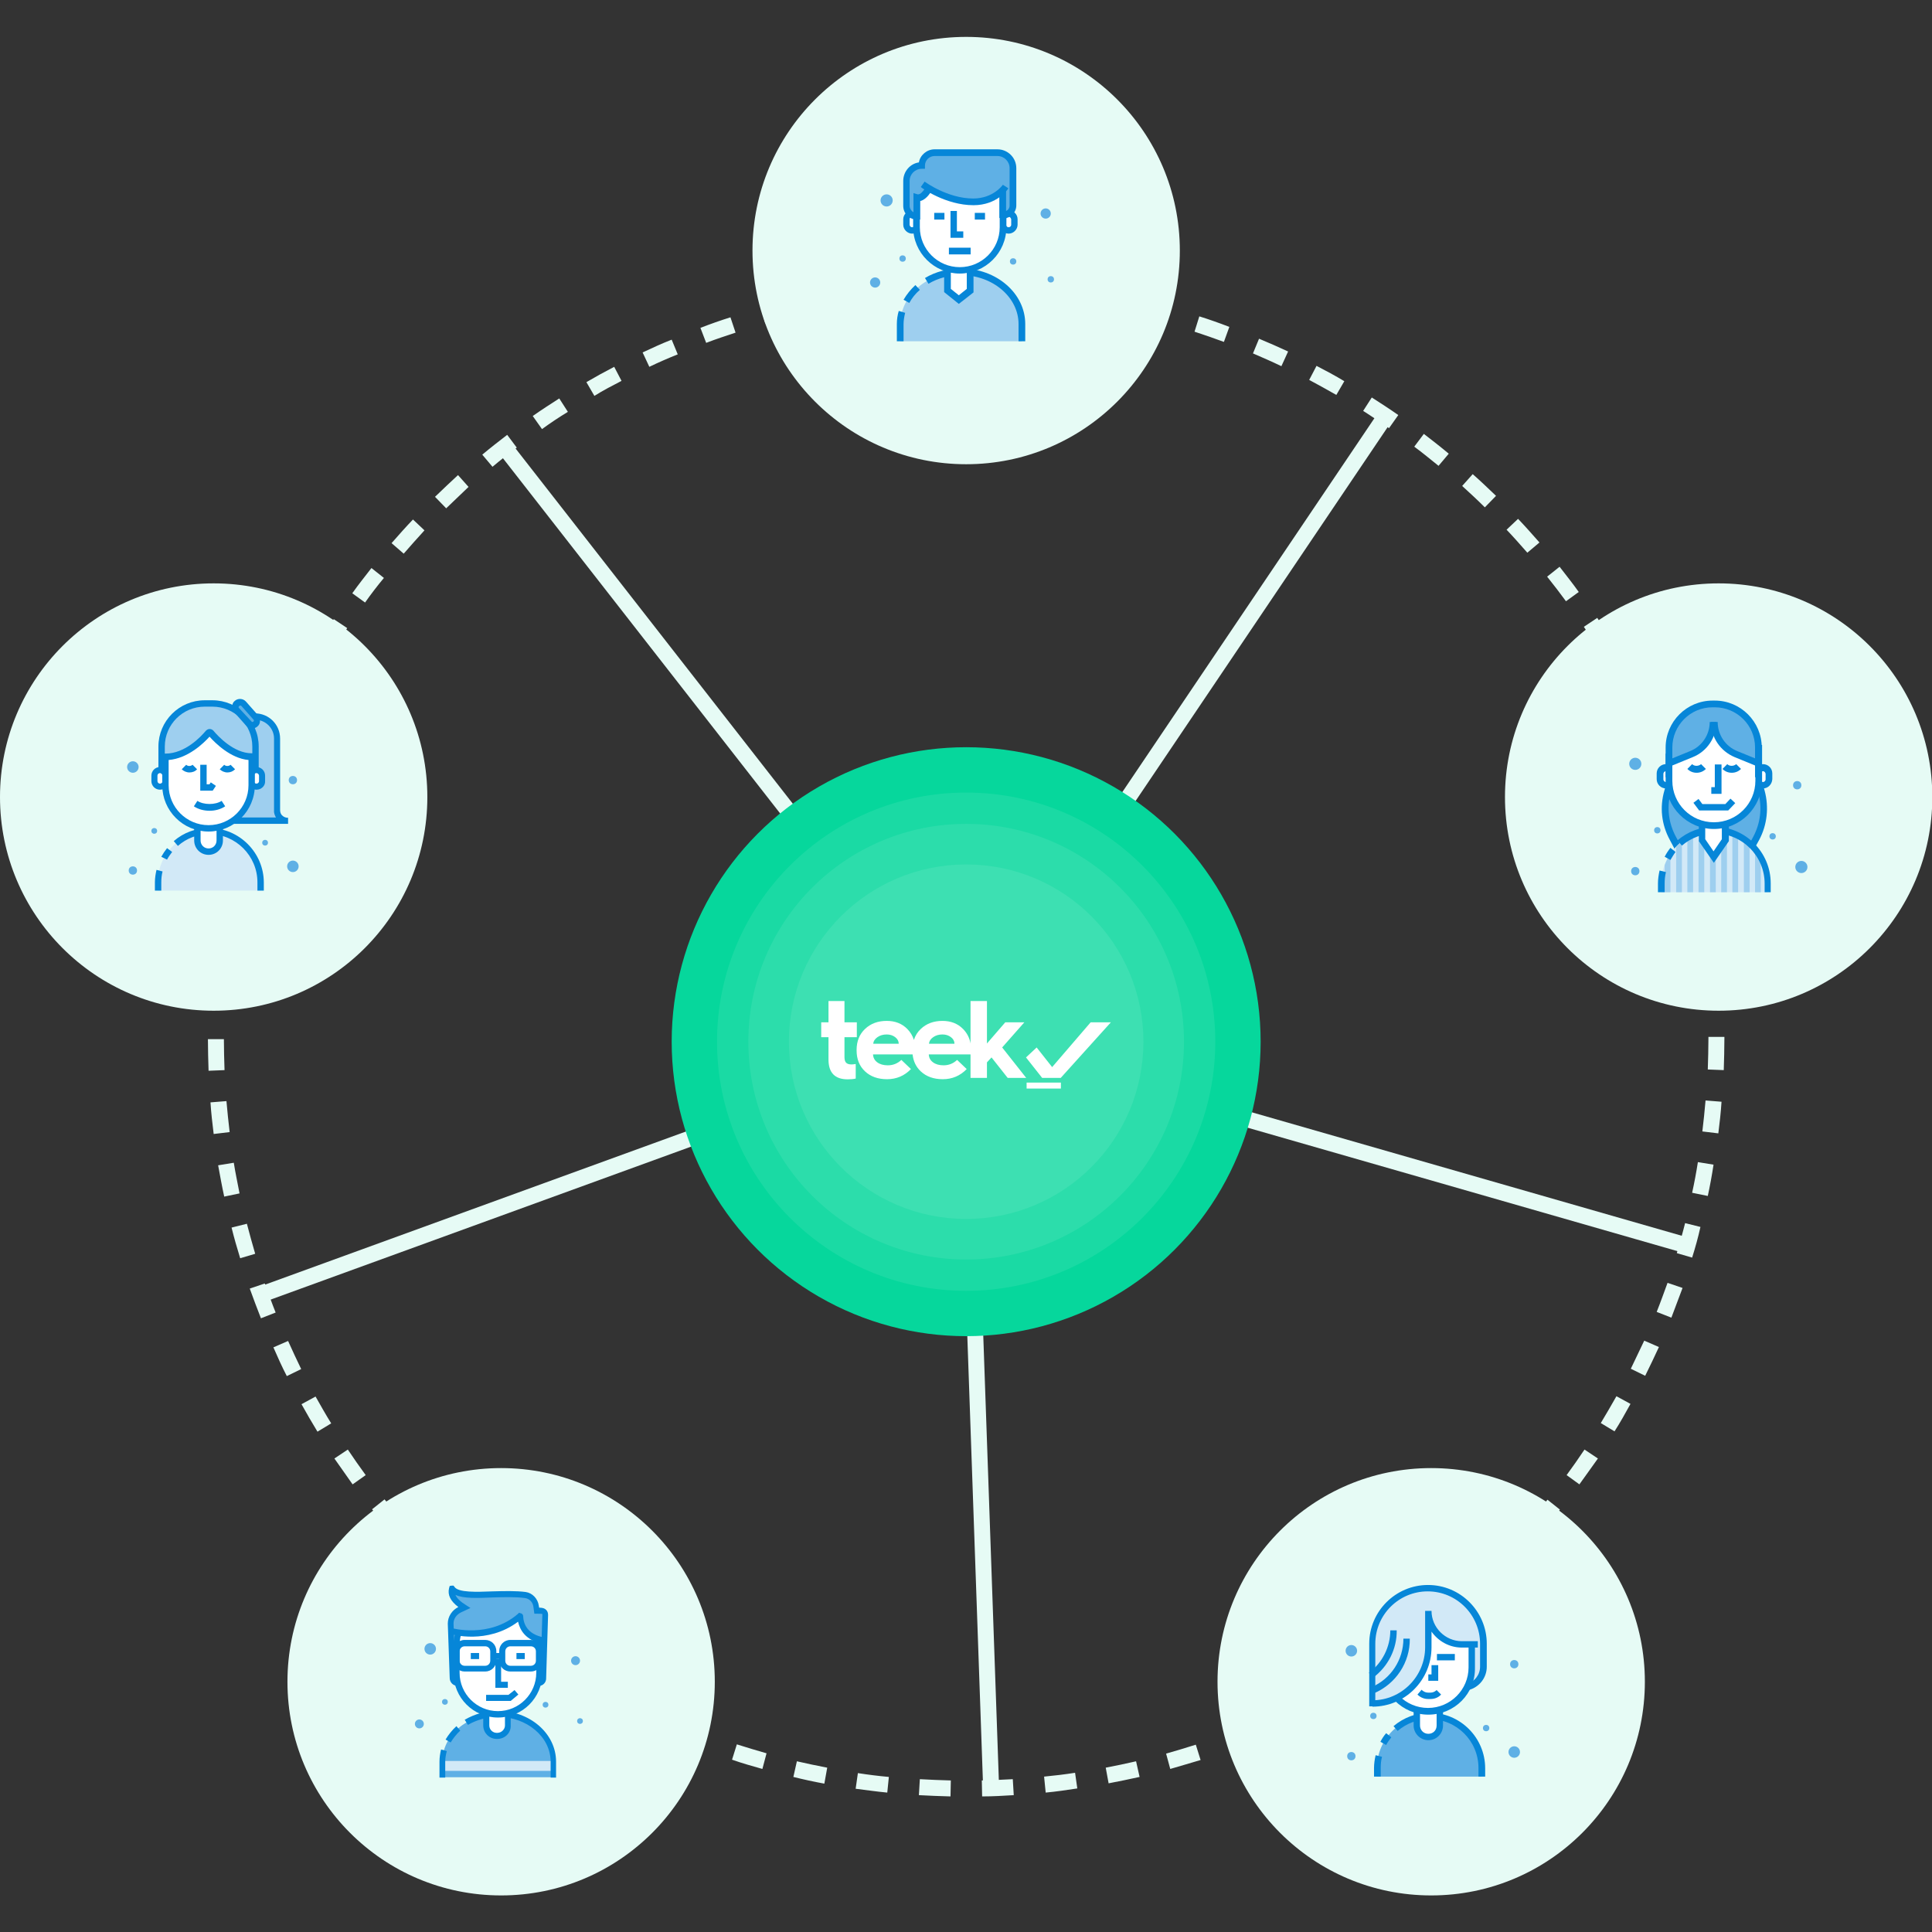 <?xml version="1.0" encoding="utf-8"?>
<!-- Generator: Adobe Illustrator 16.0.0, SVG Export Plug-In . SVG Version: 6.00 Build 0)  -->
<!DOCTYPE svg PUBLIC "-//W3C//DTD SVG 1.1//EN" "http://www.w3.org/Graphics/SVG/1.1/DTD/svg11.dtd">
<svg version="1.1" id="Layer_1" xmlns="http://www.w3.org/2000/svg" xmlns:xlink="http://www.w3.org/1999/xlink" x="0px" y="0px"
	 width="600px" height="600px" viewBox="0 0 600 600" enable-background="new 0 0 600 600" xml:space="preserve">
<rect x="0" y="0" width="600" height="600" fill="#333333" stroke="none"/>
<g>
	<g>
		
			<rect x="110.503" y="227.529" transform="matrix(-0.615 -0.788 0.788 -0.615 186.765 551.145)" fill="#E6FBF5" width="234.68" height="4.96"/>
	</g>
</g>
<g>
	<g>
		
			<rect x="187.25" y="245.265" transform="matrix(-0.342 -0.94 0.94 -0.342 -86.189 664.855)" fill="#E6FBF5" width="4.96" height="234.69"/>
	</g>
</g>
<g>
	<g>
		
			<rect x="186.723" y="437.321" transform="matrix(-0.035 -0.999 0.999 -0.035 -124.962 758.889)" fill="#E6FBF5" width="234.682" height="4.96"/>
	</g>
</g>
<g>
	<g>
		
			<rect x="295.48" y="352.411" transform="matrix(-0.961 -0.276 0.276 -0.961 711.674 809.933)" fill="#E6FBF5" width="234.692" height="4.959"/>
	</g>
</g>
<g>
	<g>
		
			<rect x="363.142" y="107.852" transform="matrix(-0.829 -0.559 0.559 -0.829 542.681 616.398)" fill="#E6FBF5" width="4.959" height="234.684"/>
	</g>
</g>
<circle fill="#06D79C" cx="300.05" cy="323.508" r="91.453"/>
<g>
	<path fill="#E6FBF5" d="M295.189,557.894c-3.273-0.099-6.547-0.198-9.82-0.396l0.297-4.96c3.174,0.199,6.447,0.298,9.622,0.397
		L295.189,557.894z M305.01,557.894l-0.1-4.959c3.174-0.1,6.447-0.198,9.621-0.397l0.298,4.96
		C311.655,557.695,308.382,557.894,305.01,557.894z M275.55,556.703c-3.273-0.297-6.547-0.793-9.82-1.189l0.694-4.86
		c3.174,0.495,6.348,0.893,9.621,1.189L275.55,556.703z M324.748,556.703l-0.496-4.959c3.174-0.298,6.447-0.694,9.621-1.19
		l0.694,4.86C331.294,555.91,328.021,556.406,324.748,556.703z M256.009,553.926c-3.273-0.595-6.447-1.289-9.622-2.082l1.091-4.86
		c3.075,0.694,6.249,1.389,9.423,1.983L256.009,553.926z M344.288,553.827l-0.893-4.86c3.174-0.596,6.349-1.289,9.423-1.984
		l1.092,4.86C350.735,552.537,347.462,553.231,344.288,553.827z M236.767,549.363c-3.174-0.893-6.348-1.785-9.423-2.876l1.488-4.762
		c3.075,0.992,6.15,1.885,9.225,2.777L236.767,549.363z M363.432,549.363l-1.289-4.761c3.075-0.893,6.149-1.785,9.225-2.777
		l1.488,4.761C369.78,547.479,366.606,548.471,363.432,549.363z M218.02,543.312c-3.075-1.091-6.15-2.38-9.225-3.67l1.884-4.562
		c2.976,1.289,5.952,2.479,9.026,3.571L218.02,543.312z M382.179,543.214l-1.687-4.662c2.977-1.091,5.952-2.281,8.928-3.571
		l1.885,4.563C388.328,540.933,385.254,542.123,382.179,543.214z M199.769,535.676c-2.976-1.39-5.951-2.877-8.828-4.365l2.282-4.364
		c2.876,1.488,5.753,2.976,8.629,4.266L199.769,535.676z M400.331,535.576l-2.083-4.464c2.876-1.389,5.753-2.777,8.629-4.265
		l2.281,4.364C406.282,532.699,403.307,534.188,400.331,535.576z M182.311,526.45c-2.876-1.686-5.654-3.372-8.431-5.157l2.678-4.166
		c2.678,1.686,5.456,3.372,8.233,5.059L182.311,526.45z M417.788,526.45l-2.479-4.265c2.777-1.587,5.555-3.273,8.232-4.96
		l2.678,4.166C423.441,523.078,420.565,524.863,417.788,526.45z M434.353,515.937l-2.876-4.066c2.678-1.786,5.257-3.77,7.836-5.654
		l2.976,3.968C439.709,512.068,437.031,514.052,434.353,515.937z M165.647,515.937c-2.678-1.885-5.356-3.868-7.935-5.853
		l2.976-3.968c2.579,1.984,5.158,3.869,7.836,5.654L165.647,515.937z M450.024,504.033l-3.174-3.868
		c2.479-2.083,4.96-4.166,7.34-6.348l3.273,3.67C455.083,499.769,452.604,501.951,450.024,504.033z M149.975,503.935
		c-2.479-2.083-5.059-4.266-7.439-6.447l3.273-3.67c2.381,2.182,4.86,4.265,7.34,6.348L149.975,503.935z M464.705,490.842
		l-3.472-3.571c2.281-2.281,4.562-4.562,6.745-6.943l3.57,3.372C469.367,486.18,467.086,488.561,464.705,490.842z M135.295,490.742
		c-2.281-2.281-4.662-4.662-6.943-7.042l3.571-3.373c2.182,2.381,4.463,4.662,6.745,6.943L135.295,490.742z M478.194,476.459
		l-3.769-3.273c2.083-2.381,4.166-4.959,6.149-7.439l3.868,3.075C482.46,471.4,480.377,473.979,478.194,476.459z M121.805,476.359
		c-2.182-2.479-4.265-5.059-6.249-7.638l3.869-3.074c1.984,2.479,4.067,4.959,6.149,7.438L121.805,476.359z M490.494,460.985
		l-3.968-2.877c1.885-2.578,3.77-5.257,5.555-7.935l4.166,2.777C494.362,455.629,492.379,458.307,490.494,460.985z M109.506,460.985
		c-1.885-2.679-3.77-5.356-5.654-8.034l4.166-2.777c1.785,2.678,3.67,5.356,5.554,7.935L109.506,460.985z M98.595,444.619
		c-1.686-2.777-3.373-5.654-4.959-8.53L98,433.708c1.587,2.777,3.174,5.654,4.86,8.332L98.595,444.619z M501.405,444.52
		l-4.266-2.579c1.687-2.777,3.273-5.555,4.86-8.332l4.364,2.381C504.777,438.866,503.19,441.742,501.405,444.52z M89.073,427.359
		c-1.488-2.876-2.876-5.951-4.166-8.927l4.562-1.983c1.29,2.876,2.678,5.852,4.067,8.729L89.073,427.359z M510.928,427.261
		l-4.464-2.183c1.389-2.876,2.777-5.852,4.166-8.729l4.562,1.984C513.804,421.31,512.415,424.285,510.928,427.261z M81.038,409.406
		c-1.19-3.074-2.38-6.149-3.472-9.225l4.662-1.587c1.091,2.976,2.182,6.051,3.373,9.026L81.038,409.406z M519.061,409.208
		l-4.562-1.785c1.19-2.976,2.281-6.051,3.373-9.026l4.661,1.587C521.343,403.059,520.251,406.133,519.061,409.208z M74.591,390.759
		c-0.992-3.175-1.885-6.349-2.678-9.522l4.761-1.189c0.793,3.074,1.686,6.248,2.579,9.323L74.591,390.759z M525.508,390.561
		l-4.761-1.389c0.893-3.075,1.785-6.15,2.579-9.324l4.761,1.19C527.393,384.213,526.5,387.387,525.508,390.561z M69.631,371.615
		c-0.694-3.174-1.29-6.447-1.885-9.721l4.86-0.793c0.496,3.174,1.19,6.348,1.786,9.521L69.631,371.615z M530.369,371.416
		l-4.861-0.991c0.695-3.174,1.29-6.349,1.786-9.522l4.86,0.794C531.658,364.969,531.062,368.242,530.369,371.416z M66.358,352.174
		c-0.396-3.273-0.793-6.547-0.992-9.82l4.959-0.396c0.297,3.174,0.595,6.447,0.992,9.621L66.358,352.174z M533.642,351.976
		l-4.959-0.595c0.396-3.175,0.694-6.349,0.991-9.622l4.96,0.397C534.436,345.43,534.039,348.801,533.642,351.976z M64.771,332.534
		c-0.099-3.272-0.198-6.546-0.198-9.819h4.959c0,3.174,0.099,6.447,0.198,9.621L64.771,332.534z M535.328,332.336l-4.959-0.198
		c0.099-3.175,0.198-6.448,0.198-9.622v-0.496h4.959v0.496C535.526,325.789,535.428,329.062,535.328,332.336z M69.631,313.094
		l-4.959-0.199c0.099-3.273,0.297-6.547,0.595-9.82l4.959,0.397C70.028,306.646,69.83,309.82,69.631,313.094z M530.369,312.398
		c-0.1-3.174-0.298-6.447-0.596-9.621l4.96-0.396c0.297,3.273,0.495,6.547,0.595,9.819L530.369,312.398z M71.218,293.85
		l-4.959-0.595c0.397-3.273,0.893-6.546,1.389-9.72l4.86,0.793C72.111,287.403,71.615,290.676,71.218,293.85z M528.683,293.156
		c-0.397-3.174-0.893-6.447-1.389-9.522l4.86-0.793c0.496,3.174,0.991,6.447,1.487,9.72L528.683,293.156z M74.393,274.806
		l-4.86-0.992c0.694-3.174,1.389-6.448,2.281-9.622l4.761,1.19C75.781,268.458,75.087,271.632,74.393,274.806z M525.508,274.111
		c-0.693-3.075-1.389-6.249-2.182-9.423l4.761-1.19c0.794,3.174,1.587,6.447,2.281,9.622L525.508,274.111z M79.154,256.059
		l-4.761-1.389c0.992-3.174,1.984-6.348,3.075-9.423l4.662,1.587C81.137,249.909,80.146,252.984,79.154,256.059z M520.648,255.464
		c-0.894-3.075-1.984-6.15-2.977-9.225l4.662-1.687c1.092,3.075,2.083,6.249,3.075,9.423L520.648,255.464z M85.502,237.808
		l-4.662-1.785c1.19-3.075,2.479-6.15,3.868-9.125l4.563,1.984C87.981,231.757,86.692,234.832,85.502,237.808z M514.3,237.213
		c-1.19-2.976-2.479-5.952-3.77-8.828l4.563-1.984c1.289,2.976,2.578,6.051,3.868,9.026L514.3,237.213z M93.437,220.152
		l-4.464-2.182c1.488-2.976,2.976-5.852,4.563-8.729l4.364,2.38C96.313,214.399,94.826,217.275,93.437,220.152z M506.364,219.656
		c-1.389-2.876-2.976-5.753-4.463-8.53l4.364-2.381c1.587,2.876,3.075,5.753,4.562,8.729L506.364,219.656z M102.662,203.19
		l-4.265-2.579c1.686-2.777,3.472-5.555,5.257-8.332l4.166,2.777C106.133,197.735,104.348,200.413,102.662,203.19z M497.041,202.794
		c-1.687-2.777-3.373-5.456-5.158-8.134l4.166-2.777c1.785,2.678,3.571,5.555,5.257,8.332L497.041,202.794z M113.374,187.122
		l-3.967-2.877c1.884-2.678,3.967-5.257,5.951-7.836l3.869,3.075C117.243,181.865,115.259,184.444,113.374,187.122z
		 M486.328,186.725c-1.885-2.579-3.868-5.158-5.852-7.638l3.868-3.075c1.983,2.579,4.066,5.158,5.951,7.836L486.328,186.725z
		 M125.376,171.946l-3.769-3.273c2.182-2.479,4.364-4.959,6.646-7.34l3.571,3.373C129.641,167.085,127.459,169.565,125.376,171.946z
		 M474.326,171.648c-2.083-2.381-4.265-4.86-6.447-7.142l3.571-3.373c2.281,2.381,4.463,4.86,6.646,7.34L474.326,171.648z
		 M138.568,157.861l-3.472-3.571c2.38-2.281,4.761-4.563,7.142-6.745l3.273,3.67C143.23,153.397,140.949,155.58,138.568,157.861z
		 M461.134,157.563c-2.281-2.282-4.662-4.464-7.042-6.646l3.273-3.67c2.479,2.182,4.859,4.463,7.24,6.745L461.134,157.563z
		 M152.951,144.966l-3.174-3.769c2.479-2.083,5.158-4.166,7.737-6.15l2.976,3.968C157.91,140.899,155.431,142.883,152.951,144.966z
		 M446.752,144.668c-2.48-1.984-4.96-4.067-7.539-5.951l2.976-3.968c2.579,1.984,5.257,4.067,7.737,6.15L446.752,144.668z
		 M168.325,133.262l-2.876-4.067c2.678-1.884,5.456-3.67,8.233-5.456l2.678,4.166C173.583,129.592,170.904,131.377,168.325,133.262z
		 M431.377,132.964c-2.678-1.785-5.356-3.67-8.034-5.356l2.678-4.166c2.777,1.786,5.555,3.571,8.233,5.456L431.377,132.964z
		 M184.592,122.946l-2.479-4.265c2.876-1.686,5.753-3.273,8.629-4.761l2.281,4.365C190.147,119.772,187.271,121.26,184.592,122.946z
		 M415.011,122.648c-2.777-1.587-5.654-3.174-8.432-4.662l2.282-4.364c2.876,1.488,5.852,3.075,8.629,4.761L415.011,122.648z
		 M201.653,113.919l-2.083-4.463c2.976-1.389,5.951-2.777,9.026-3.968l1.884,4.563C207.505,111.242,204.53,112.531,201.653,113.919z
		 M397.95,113.721c-2.877-1.389-5.853-2.678-8.828-3.967l1.885-4.563c3.075,1.29,6.051,2.579,9.026,3.968L397.95,113.721z
		 M219.309,106.48l-1.786-4.662c3.075-1.19,6.15-2.281,9.324-3.273l1.587,4.761C225.459,104.298,222.384,105.29,219.309,106.48z
		 M380.096,106.183c-2.976-1.091-6.051-2.182-9.125-3.174l1.487-4.761c3.175,0.992,6.249,2.083,9.324,3.273L380.096,106.183z
		 M237.659,100.43l-1.29-4.761c3.174-0.893,6.348-1.687,9.522-2.48l1.091,4.86C243.908,98.843,240.734,99.636,237.659,100.43z
		 M361.646,100.331c-3.075-0.893-6.249-1.686-9.324-2.38l1.092-4.86c3.174,0.694,6.447,1.587,9.521,2.479L361.646,100.331z
		 M256.505,96.065l-0.893-4.86c3.174-0.595,6.448-1.19,9.721-1.686l0.694,4.86C262.854,94.875,259.58,95.47,256.505,96.065z
		 M342.899,95.966c-3.174-0.595-6.348-1.091-9.522-1.587l0.694-4.86c3.273,0.496,6.547,0.992,9.721,1.587L342.899,95.966z
		 M275.55,93.189l-0.496-4.959c3.273-0.298,6.546-0.595,9.82-0.793l0.297,4.959C281.997,92.594,278.724,92.892,275.55,93.189z
		 M323.756,93.189c-3.174-0.297-6.447-0.595-9.621-0.793l0.297-4.959c3.273,0.198,6.547,0.496,9.82,0.793L323.756,93.189z
		 M294.892,91.999l-0.099-4.959c1.786,0,3.472,0,5.257-0.099c1.487,0,3.075,0,4.562,0l-0.099,4.959c-1.488,0-3.076,0-4.563,0
		C298.165,91.899,296.479,91.999,294.892,91.999z"/>
</g>
<circle opacity="0.08" fill="#FFFFFF" enable-background="new    " cx="300.05" cy="323.508" r="77.368"/>
<circle fill="#E6FBF5" cx="300.05" cy="77.814" r="66.358"/>
<circle fill="#E6FBF5" cx="66.358" cy="247.529" r="66.358"/>
<circle fill="#E6FBF5" cx="155.629" cy="522.285" r="66.358"/>
<circle fill="#E6FBF5" cx="444.47" cy="522.285" r="66.358"/>
<circle fill="#E6FBF5" cx="533.741" cy="247.529" r="66.358"/>
<circle opacity="0.08" fill="#FFFFFF" enable-background="new    " cx="300.05" cy="323.508" r="67.647"/>
<circle opacity="0.08" fill="#FFFFFF" enable-background="new    " cx="300.05" cy="323.508" r="55.051"/>
<g id="XMLID_52_">
	<g id="XMLID_191_">
		<circle fill="#5FB0E5" cx="326.335" cy="86.741" r="0.992"/>
	</g>
	<g id="XMLID_190_">
		<circle fill="#5FB0E5" cx="314.631" cy="81.187" r="0.992"/>
	</g>
	<g id="XMLID_189_">
		<circle fill="#5FB0E5" cx="280.311" cy="80.294" r="0.992"/>
	</g>
	<g id="XMLID_188_">
		<circle fill="#5FB0E5" cx="324.748" cy="66.309" r="1.587"/>
	</g>
	<g id="XMLID_187_">
		<circle fill="#5FB0E5" cx="275.351" cy="62.242" r="1.885"/>
	</g>
	<g id="XMLID_50_">
		<circle fill="#5FB0E5" cx="271.78" cy="87.733" r="1.587"/>
	</g>
	<g id="XMLID_868_">
		<path fill="#FFFFFF" d="M314.928,69.78c0,0.992-0.793,1.785-1.785,1.785l0,0c-0.992,0-1.785-0.793-1.785-1.785v-1.687
			c0-0.992,0.793-1.785,1.785-1.785l0,0c0.992,0,1.785,0.793,1.785,1.785V69.78z"/>
	</g>
	<g id="XMLID_867_">
		<path id="XMLID_1526_" fill="#0686D8" d="M313.242,72.558c-1.488,0-2.777-1.29-2.777-2.777v-1.687
			c0-1.488,1.289-2.777,2.777-2.777c1.587,0,2.777,1.29,2.777,2.777v1.687C316.02,71.268,314.729,72.558,313.242,72.558z
			 M313.242,67.3c-0.397,0-0.794,0.297-0.794,0.793v1.687c0,0.396,0.298,0.793,0.794,0.793c0.396,0,0.793-0.298,0.793-0.793v-1.687
			C313.937,67.697,313.639,67.3,313.242,67.3z"/>
	</g>
	<g id="XMLID_866_">
		<path fill="#FFFFFF" d="M285.072,69.78c0,0.992-0.793,1.785-1.785,1.785l0,0c-0.992,0-1.786-0.793-1.786-1.785v-1.687
			c0-0.992,0.793-1.785,1.786-1.785l0,0c0.992,0,1.785,0.793,1.785,1.785V69.78z"/>
	</g>
	<g id="XMLID_865_">
		<path id="XMLID_1523_" fill="#0686D8" d="M283.287,72.558c-1.488,0-2.777-1.29-2.777-2.777v-1.687c0-1.488,1.29-2.777,2.777-2.777
			c1.587,0,2.777,1.29,2.777,2.777v1.687C286.064,71.268,284.774,72.558,283.287,72.558z M283.287,67.3
			c-0.397,0-0.793,0.297-0.793,0.793v1.687c0,0.396,0.297,0.793,0.793,0.793c0.396,0,0.793-0.298,0.793-0.793v-1.687
			C283.981,67.697,283.683,67.3,283.287,67.3z"/>
	</g>
	<g id="XMLID_864_">
		<path fill="#9ECFEF" d="M317.309,105.984v-5.356c0-8.927-8.53-16.168-18.846-16.168l0,0c-10.415,0-18.846,7.241-18.846,16.168
			v5.356H317.309z"/>
	</g>
	<g id="XMLID_218_">
		<path id="XMLID_1522_" fill="#0686D8" d="M280.608,105.984h-2.083v-5.356c0-1.389,0.198-2.777,0.595-4.066l1.984,0.595
			c-0.298,1.19-0.496,2.38-0.496,3.571V105.984z"/>
	</g>
	<g id="XMLID_217_">
		<path id="XMLID_1521_" fill="#0686D8" d="M282.394,94.082l-1.785-0.992c0.992-1.687,2.182-3.174,3.67-4.563l1.389,1.488
			C284.278,91.205,283.188,92.594,282.394,94.082z"/>
	</g>
	<g id="XMLID_213_">
		<path id="XMLID_1520_" fill="#0686D8" d="M318.399,105.984h-2.083v-5.356c0-8.332-8.034-15.176-17.854-15.176
			c-3.67,0-7.142,0.893-10.117,2.678l-1.091-1.786c3.273-1.984,7.241-2.976,11.208-2.976c11.01,0,19.937,7.737,19.937,17.259
			V105.984L318.399,105.984z"/>
	</g>
	<g id="XMLID_126_">
		<path fill="#FFFFFF" d="M301.339,90.213V79.501c0-1.687-1.389-3.075-3.075-3.075h-0.992c-1.687,0-3.075,1.389-3.075,3.075v10.812
			l3.571,2.777L301.339,90.213z"/>
	</g>
	<g id="XMLID_127_">
		<path id="XMLID_1517_" fill="#0686D8" d="M297.768,94.379l-4.562-3.67V79.501c0-2.282,1.785-4.067,4.067-4.067h0.992
			c2.281,0,4.067,1.785,4.067,4.067v11.308L297.768,94.379z M295.289,89.717l2.479,1.984l2.48-1.984V79.501
			c0-1.091-0.893-1.984-1.984-1.984h-0.992c-1.091,0-1.984,0.893-1.984,1.984V89.717z"/>
	</g>
	<g id="XMLID_827_">
		<path fill="#FFFFFF" d="M298.066,83.964L298.066,83.964c-7.34,0-13.391-6.051-13.391-13.391v-9.125
			c0-7.34,6.05-7.241,13.391-7.241l0,0c7.34,0,13.39-0.198,13.39,7.241v9.125C311.556,77.914,305.505,83.964,298.066,83.964z"/>
	</g>
	<g id="XMLID_855_">
		<path id="XMLID_1514_" fill="#0686D8" d="M298.066,84.956c-7.936,0-14.482-6.447-14.482-14.481v-9.125
			c0-3.77,1.488-6.15,4.463-7.241c2.48-0.992,5.952-0.992,9.522-0.992h0.992c3.571,0,7.042,0,9.522,0.992
			c2.976,1.19,4.464,3.571,4.464,7.241v9.125C312.548,78.509,306.001,84.956,298.066,84.956z M297.173,55.298
			c-3.273,0-6.249,0-8.332,0.793c-1.488,0.595-3.174,1.687-3.174,5.356v9.125c0,6.844,5.555,12.398,12.399,12.398
			s12.399-5.554,12.399-12.398v-9.125c0-3.67-1.687-4.761-3.175-5.356c-2.182-0.793-5.356-0.793-8.828-0.793h-0.992
			C297.471,55.298,297.272,55.298,297.173,55.298z"/>
	</g>
	<g id="XMLID_179_">
		<path fill="#5FB0E5" d="M284.774,67.201L284.774,67.201c-1.786,0-3.174-1.488-3.174-3.174V56.29c0-2.678,2.182-4.86,4.86-4.86l0,0
			l0,0c0-2.182,1.786-3.968,3.968-3.968h19.541c2.678,0,4.761,2.182,4.761,4.761v11.605c0,1.687-1.487,3.075-3.174,2.976l0,0v-7.637
			c0,0-2.183,3.571-9.126,3.571c-8.431,0-13.886-4.166-13.886-4.166s-0.496,1.091-1.686,2.182c-0.992,0.893-2.083,0.595-2.083,0.595
			V67.201L284.774,67.201z"/>
	</g>
	<g id="XMLID_151_">
		<path id="XMLID_1513_" fill="#0686D8" d="M285.766,68.193h-0.992c-2.381,0-4.265-1.884-4.265-4.265v-7.737
			c0-2.876,2.083-5.356,4.86-5.753c0.396-2.281,2.479-4.067,4.86-4.067h19.541c3.174,0,5.852,2.579,5.852,5.853v11.605
			c0,1.091-0.495,2.182-1.289,2.876c-0.794,0.793-1.885,1.19-2.976,1.091l-0.992-0.099v-8.63h2.083v6.448
			c0.198-0.099,0.396-0.199,0.496-0.298c0.396-0.396,0.595-0.893,0.595-1.389V52.224c0-2.083-1.686-3.77-3.769-3.77H290.23
			c-1.587,0-2.976,1.29-2.976,2.976v0.992h-0.992c-2.083,0-3.769,1.686-3.769,3.769v7.737c0,0.794,0.496,1.587,1.19,1.984V59.96
			l1.29,0.396c0,0,0.496,0.099,1.091-0.396c0.893-0.793,1.389-1.786,1.389-1.786l1.884,0.893c0,0.1-0.595,1.389-1.884,2.48
			c-0.595,0.496-1.19,0.793-1.687,0.893V68.193L285.766,68.193z"/>
	</g>
	<g id="XMLID_133_">
		<path id="XMLID_1512_" fill="#0686D8" d="M302.331,63.729L302.331,63.729c-8.63,0-16.069-5.356-16.366-5.654l1.19-1.686
			c0.099,0.099,7.142,5.257,15.078,5.257l0,0c6.248,0,9.125-4.166,9.224-4.265l1.687,1.091
			C313.043,58.77,309.671,63.729,302.331,63.729z"/>
	</g>
	<g id="XMLID_4_">
		<polygon id="XMLID_1511_" fill="#0686D8" points="299.157,73.847 295.189,73.847 295.189,65.515 297.173,65.515 297.173,71.863 
			299.157,71.863 		"/>
	</g>
	<g id="XMLID_47_">
		<rect id="XMLID_1510_" x="290.13" y="66.11" fill="#0686D8" width="3.174" height="2.083"/>
	</g>
	<g id="XMLID_46_">
		<rect id="XMLID_1509_" x="302.728" y="66.11" fill="#0686D8" width="3.175" height="2.083"/>
	</g>
	<g id="XMLID_51_">
		<rect id="XMLID_1508_" x="294.693" y="76.922" fill="#0686D8" width="6.745" height="2.083"/>
	</g>
</g>
<g id="XMLID_61_">
	<g id="XMLID_71_">
		<circle fill="#5FB0E5" cx="82.328" cy="261.713" r="0.893"/>
	</g>
	<g id="XMLID_196_">
		<circle fill="#5FB0E5" cx="47.909" cy="258.043" r="0.893"/>
	</g>
	<g id="XMLID_194_">
		<circle fill="#5FB0E5" cx="90.957" cy="242.271" r="1.29"/>
	</g>
	<g id="XMLID_198_">
		<circle fill="#5FB0E5" cx="41.263" cy="270.342" r="1.29"/>
	</g>
	<g id="XMLID_195_">
		<circle fill="#5FB0E5" cx="90.957" cy="269.052" r="1.785"/>
	</g>
	<g id="XMLID_197_">
		<circle fill="#5FB0E5" cx="41.263" cy="238.205" r="1.785"/>
	</g>
	<g id="XMLID_193_">
		<g id="XMLID_211_">
			<path fill="#9ECFEF" d="M89.37,254.869h-5.555H72.31v-25.492c0-3.77,3.075-6.844,6.844-6.844l0,0
				c3.769,0,6.844,3.075,6.844,6.844v22.218C85.998,253.083,86.99,254.869,89.37,254.869z"/>
		</g>
		<g id="XMLID_210_">
			<path id="XMLID_1505_" fill="#0686D8" d="M89.37,255.86H71.317v-26.483c0-4.365,3.472-7.836,7.836-7.836
				c4.364,0,7.836,3.472,7.836,7.836v22.218c0,0.595,0.198,1.29,0.694,1.686c0.396,0.397,0.992,0.694,1.785,0.694v1.885H89.37z
				 M73.301,253.876H85.7c-0.397-0.694-0.694-1.488-0.595-2.281v-22.218c0-3.273-2.678-5.853-5.852-5.853
				c-3.273,0-5.853,2.678-5.853,5.853v24.5H73.301z"/>
		</g>
		<g id="XMLID_239_">
			<g id="XMLID_209_">
				<path fill="#9ECFEF" d="M79.352,240.486v-8.629c0-7.34-6.051-13.391-13.391-13.391h-2.381c-7.34,0-13.391,6.051-13.391,13.391
					v8.629H79.352z"/>
			</g>
			<g id="XMLID_208_">
				<path id="XMLID_5_" fill="#9ECFEF" d="M79.352,240.486v-8.629c0-7.34-6.051-13.391-13.391-13.391h-2.381
					c-7.34,0-13.391,6.051-13.391,13.391v8.629H79.352z"/>
				<path id="XMLID_1501_" fill="#0686D8" d="M80.344,241.478H49.198v-9.622c0-7.935,6.447-14.382,14.382-14.382h2.381
					c7.935,0,14.382,6.447,14.382,14.382V241.478z M51.182,239.494H78.36v-7.638c0-6.844-5.554-12.399-12.398-12.399h-2.381
					c-6.844,0-12.398,5.555-12.398,12.399V239.494z"/>
			</g>
		</g>
		<g id="XMLID_184_">
			<path fill="#FFFFFF" d="M81.435,242.569c0,0.992-0.793,1.786-1.786,1.786l0,0c-0.992,0-1.785-0.793-1.785-1.786v-1.686
				c0-0.992,0.793-1.786,1.785-1.786l0,0c0.992,0,1.786,0.793,1.786,1.786V242.569z"/>
		</g>
		<g id="XMLID_183_">
			<path id="XMLID_1498_" fill="#0686D8" d="M79.649,245.247c-1.488,0-2.678-1.19-2.678-2.678v-1.686
				c0-1.488,1.19-2.678,2.678-2.678s2.678,1.19,2.678,2.678v1.686C82.427,244.057,81.137,245.247,79.649,245.247z M79.649,240.089
				c-0.396,0-0.793,0.297-0.793,0.793v1.686c0,0.397,0.298,0.793,0.793,0.793c0.397,0,0.793-0.297,0.793-0.793v-1.686
				C80.443,240.486,80.046,240.089,79.649,240.089z"/>
		</g>
		<g id="XMLID_180_">
			<path fill="#FFFFFF" d="M51.38,242.569c0,0.992-0.793,1.786-1.786,1.786l0,0c-0.992,0-1.785-0.793-1.785-1.786v-1.686
				c0-0.992,0.793-1.786,1.785-1.786l0,0c0.992,0,1.786,0.793,1.786,1.786V242.569z"/>
		</g>
		<g id="XMLID_70_">
			<path id="XMLID_1495_" fill="#0686D8" d="M49.694,245.247c-1.488,0-2.678-1.19-2.678-2.678v-1.686
				c0-1.488,1.19-2.678,2.678-2.678s2.678,1.19,2.678,2.678v1.686C52.372,244.057,51.182,245.247,49.694,245.247z M49.694,240.089
				c-0.397,0-0.793,0.297-0.793,0.793v1.686c0,0.397,0.297,0.793,0.793,0.793c0.396,0,0.793-0.297,0.793-0.793v-1.686
				C50.389,240.486,50.091,240.089,49.694,240.089z"/>
		</g>
		<g id="XMLID_68_">
			<path fill="#D2E9F7" d="M80.939,276.591v-2.579c0-8.729-7.142-15.97-15.97-15.97l0,0c-8.729,0-15.969,7.142-15.969,15.97v2.579
				H80.939z"/>
		</g>
		<g id="XMLID_214_">
			<path id="XMLID_1494_" fill="#0686D8" d="M81.931,276.591h-1.983v-2.579c0-8.233-6.745-14.978-14.978-14.978
				c-3.571,0-7.042,1.29-9.72,3.67l-1.29-1.488c3.075-2.678,6.943-4.067,11.01-4.067c9.324,0,16.961,7.638,16.961,16.961V276.591z"
				/>
		</g>
		<g id="XMLID_215_">
			<path id="XMLID_1493_" fill="#0686D8" d="M51.876,266.97l-1.786-0.893c0.496-0.893,1.091-1.786,1.786-2.678l1.587,1.19
				C52.868,265.383,52.273,266.176,51.876,266.97z"/>
		</g>
		<g id="XMLID_97_">
			<path id="XMLID_1492_" fill="#0686D8" d="M50.091,276.591h-1.984v-2.579c0-1.29,0.199-2.579,0.496-3.869l1.885,0.496
				c-0.298,1.091-0.397,2.281-0.397,3.373V276.591z"/>
		</g>
		<g id="XMLID_206_">
			<path fill="#FFFFFF" d="M64.771,264.49L64.771,264.49c-1.885,0-3.472-1.587-3.472-3.472v-7.34c0-1.885,1.587-3.472,3.472-3.472
				l0,0c1.885,0,3.472,1.587,3.472,3.472v7.34C68.243,262.903,66.656,264.49,64.771,264.49z"/>
		</g>
		<g id="XMLID_205_">
			<path id="XMLID_1489_" fill="#0686D8" d="M64.771,265.482c-2.479,0-4.463-1.984-4.463-4.463v-7.34
				c0-2.479,1.984-4.463,4.463-4.463c2.48,0,4.463,1.984,4.463,4.463v7.34C69.234,263.498,67.251,265.482,64.771,265.482z
				 M64.771,251.199c-1.389,0-2.479,1.091-2.479,2.479v7.34c0,1.389,1.091,2.479,2.479,2.479s2.48-1.091,2.48-2.479v-7.34
				C67.251,252.29,66.16,251.199,64.771,251.199z"/>
		</g>
		<g id="XMLID_204_">
			<path fill="#FFFFFF" d="M78.162,235.031v8.828c0,7.34-6.05,13.391-13.391,13.391l0,0c-7.34,0-13.391-6.051-13.391-13.391v-8.828
				c6.646,0,11.804-5.654,13.292-7.34c0.198-0.297,0.595-0.297,0.793,0C66.953,229.476,72.111,235.031,78.162,235.031z"/>
		</g>
		<g id="XMLID_202_">
			<path id="XMLID_1486_" fill="#0686D8" d="M64.771,258.241c-7.935,0-14.382-6.448-14.382-14.383v-9.82h0.992
				c6.15,0,11.109-5.356,12.498-7.042c0.297-0.297,0.694-0.595,1.19-0.595l0,0c0.496,0,0.893,0.199,1.19,0.496
				c1.389,1.686,6.348,7.042,11.903,7.042h0.992v9.82C79.154,251.793,72.706,258.241,64.771,258.241z M52.372,236.022v7.836
				c0,6.844,5.555,12.399,12.399,12.399s12.399-5.555,12.399-12.399v-7.836c-5.555-0.496-10.316-5.257-12.101-7.241
				C63.283,230.766,58.423,235.526,52.372,236.022z"/>
		</g>
		<g id="XMLID_192_">
			<path fill="#5FB0E5" d="M77.269,224.715l-3.77-4.265c-0.496-0.595-0.496-1.488,0.1-2.083l0,0
				c0.595-0.496,1.488-0.496,2.083,0.099l3.769,4.265c0.496,0.595,0.496,1.488-0.099,2.083l0,0
				C78.757,225.409,77.765,225.31,77.269,224.715z"/>
		</g>
		<g id="XMLID_185_">
			<path id="XMLID_1483_" fill="#0686D8" d="M78.36,226.203c-0.099,0-0.099,0-0.198,0c-0.694,0-1.29-0.297-1.686-0.793l0,0
				l-3.77-4.265c-0.396-0.496-0.595-1.091-0.595-1.786s0.297-1.29,0.793-1.686c0.992-0.893,2.579-0.793,3.472,0.198l3.769,4.265
				c0.397,0.496,0.595,1.091,0.595,1.786s-0.298,1.29-0.793,1.686C79.55,226.004,78.955,226.203,78.36,226.203z M78.062,224.021
				c0.099,0.099,0.198,0.198,0.297,0.198c0.1,0,0.199,0,0.298-0.099s0.198-0.198,0.198-0.297c0-0.1,0-0.199-0.099-0.298
				l-3.769-4.265c-0.199-0.198-0.496-0.198-0.694,0c-0.1,0.099-0.199,0.198-0.199,0.298c0,0.099,0,0.198,0.099,0.297L78.062,224.021
				z"/>
		</g>
		<g id="XMLID_54_">
			<polygon id="XMLID_1482_" fill="#0686D8" points="66.061,245.545 62.192,245.545 62.192,237.51 64.176,237.51 64.176,243.561 
				65.068,243.561 65.465,242.966 67.052,244.057 			"/>
		</g>
		<g id="XMLID_55_">
			<path id="XMLID_1481_" fill="#0686D8" d="M58.82,239.891c-0.893,0-1.786-0.396-2.381-0.992l1.389-1.389
				c0.496,0.496,1.389,0.496,1.984,0l1.389,1.389C60.605,239.593,59.712,239.891,58.82,239.891z"/>
		</g>
		<g id="XMLID_53_">
			<path id="XMLID_1480_" fill="#0686D8" d="M70.623,239.891c-0.893,0-1.785-0.396-2.38-0.992l1.389-1.389
				c0.496,0.496,1.389,0.496,1.984,0l1.389,1.389C72.31,239.593,71.516,239.891,70.623,239.891z"/>
		</g>
		<g id="XMLID_57_">
			<path id="XMLID_1479_" fill="#0686D8" d="M65.068,251.793c-1.785,0-3.571-0.496-4.86-1.389l1.091-1.686
				c1.984,1.29,5.555,1.29,7.539,0l1.091,1.686C68.64,251.298,66.854,251.793,65.068,251.793z"/>
		</g>
	</g>
</g>
<g id="XMLID_74_">
	<g id="XMLID_79_">
		<path fill="#5FB0E5" d="M171.896,552.042v-4.96c0-8.134-7.737-14.779-17.259-14.779l0,0c-9.522,0-17.259,6.646-17.259,14.779v4.86
			h34.518V552.042z"/>
	</g>
	<g id="XMLID_75_">
		<g id="XMLID_82_">
			<rect x="137.676" y="546.884" fill="#D2E9F7" width="34.22" height="3.075"/>
		</g>
	</g>
	<g id="XMLID_90_">
		<circle fill="#5FB0E5" cx="180.129" cy="534.485" r="0.893"/>
	</g>
	<g id="XMLID_89_">
		<circle fill="#5FB0E5" cx="169.417" cy="529.426" r="0.893"/>
	</g>
	<g id="XMLID_88_">
		<circle fill="#5FB0E5" cx="138.171" cy="528.534" r="0.893"/>
	</g>
	<g id="XMLID_87_">
		<circle fill="#5FB0E5" cx="178.74" cy="515.738" r="1.389"/>
	</g>
	<g id="XMLID_86_">
		<circle fill="#5FB0E5" cx="133.609" cy="512.068" r="1.786"/>
	</g>
	<g id="XMLID_85_">
		<circle fill="#5FB0E5" cx="130.236" cy="535.378" r="1.389"/>
	</g>
	<g id="XMLID_78_">
		<path id="XMLID_1478_" fill="#0686D8" d="M138.37,552.042h-1.885v-4.96c0-1.289,0.198-2.579,0.496-3.77l1.785,0.496
			c-0.297,1.092-0.496,2.183-0.496,3.273v4.96H138.37z"/>
	</g>
	<g id="XMLID_77_">
		<path id="XMLID_1477_" fill="#0686D8" d="M139.957,541.131l-1.587-0.893c0.893-1.488,1.984-2.877,3.372-4.166l1.19,1.389
			C141.742,538.552,140.75,539.841,139.957,541.131z"/>
	</g>
	<g id="XMLID_76_">
		<path id="XMLID_1476_" fill="#0686D8" d="M172.888,552.042h-1.885v-4.96c0-7.638-7.34-13.887-16.366-13.887
			c-3.373,0-6.546,0.893-9.324,2.48l-0.992-1.588c3.075-1.785,6.547-2.777,10.217-2.777c10.018,0,18.152,7.043,18.152,15.771v4.96
			H172.888z"/>
	</g>
	<g id="XMLID_123_">
		<path fill="#5FB0E5" d="M142.536,522.682h-0.397c-0.893,0-1.587-0.694-1.587-1.587l-0.595-16.862c0-1.786,0.793-2.281,2.281-3.373
			l1.984-1.587c-5.158-3.174-3.769-5.853-3.769-5.853c2.38,3.571,15.275,0.894,22.714,2.084c1.785,0.297,3.174,1.686,3.373,3.471
			l0.198,1.389l0,0c1.488,0,2.678-0.099,2.678,1.389l-0.595,19.343c0,0.893-0.694,1.587-1.587,1.587H142.536z"/>
	</g>
	<g id="XMLID_121_">
		<path id="XMLID_1473_" fill="#0686D8" d="M167.333,523.574h-25.194c-1.389,0-2.479-1.091-2.479-2.479l-0.595-16.862
			c0-2.183,1.29-4.166,3.273-5.158c-2.479-1.885-3.372-3.77-2.876-5.853l0.199-0.694l0.694-0.099h0.496l0.298,0.396
			c1.19,1.785,6.844,1.587,11.803,1.389c3.571-0.1,7.34-0.198,10.316,0.198c2.083,0.298,3.769,2.083,4.067,4.266l0.099,0.595
			c0.793,0,1.587,0.1,2.182,0.694c0.397,0.396,0.595,0.893,0.595,1.587l-0.595,19.441
			C169.714,522.483,168.623,523.574,167.333,523.574z M141.445,495.305c0.397,0.992,1.488,2.083,3.273,3.175l1.389,0.893
			l-2.976,1.389c-1.389,0.694-2.281,1.983-2.281,3.372l0.595,16.862c0,0.396,0.297,0.595,0.595,0.595h25.194
			c0.297,0,0.595-0.297,0.595-0.595l0.595-19.441c0-0.198,0-0.298,0-0.298c-0.099-0.099-0.893-0.099-1.388-0.099h-1.091
			l-0.297-2.183c-0.199-1.389-1.19-2.479-2.579-2.678c-2.777-0.396-6.447-0.298-9.919-0.198
			C148.289,496.297,144.024,496.495,141.445,495.305z"/>
	</g>
	<g id="XMLID_118_">
		<path fill="#FFFFFF" d="M154.439,539.146h-0.199c-1.785,0-3.273-1.487-3.273-3.272v-7.439c0-1.785,1.488-3.273,3.273-3.273h0.199
			c1.785,0,3.273,1.488,3.273,3.273v7.439C157.712,537.659,156.224,539.146,154.439,539.146z"/>
	</g>
	<g id="XMLID_117_">
		<path id="XMLID_1470_" fill="#0686D8" d="M154.439,540.04h-0.199c-2.281,0-4.166-1.885-4.166-4.166v-7.439
			c0-2.281,1.885-4.166,4.166-4.166h0.199c2.281,0,4.166,1.885,4.166,4.166v7.439C158.704,538.155,156.819,540.04,154.439,540.04z
			 M154.24,526.153c-1.29,0-2.281,1.091-2.281,2.281v7.439c0,1.289,1.091,2.281,2.281,2.281h0.199c1.289,0,2.38-1.091,2.38-2.281
			v-7.439c0-1.29-1.091-2.281-2.38-2.281H154.24z"/>
	</g>
	<g id="XMLID_116_">
		<path fill="#FFFFFF" d="M154.637,532.501L154.637,532.501c-7.042,0-12.895-5.753-12.895-12.895v-8.729
			c0-7.043,5.753-11.605,12.895-11.605l0,0c7.042,0,12.895,4.464,12.895,11.605v8.729
			C167.532,526.649,161.68,532.501,154.637,532.501z"/>
	</g>
	<g id="XMLID_113_">
		<path id="XMLID_1467_" fill="#0686D8" d="M154.637,533.394c-7.638,0-13.788-6.149-13.788-13.787v-8.729
			c0-7.241,5.853-12.498,13.788-12.498c8.034,0,13.787,5.257,13.787,12.498v8.729C168.424,527.244,162.275,533.394,154.637,533.394z
			 M154.637,500.165c-6.943,0-11.903,4.464-11.903,10.613v8.729c0,6.546,5.356,11.902,11.903,11.902s11.903-5.356,11.903-11.902
			v-8.729C166.54,504.728,161.581,500.165,154.637,500.165z"/>
	</g>
	<g id="XMLID_110_">
		<path fill="#5FB0E5" d="M168.226,502.248l-3.373-1.389c0.298-0.297-0.198-0.793,0-1.289c1.091-3.174-5.059-1.885-5.059-1.885
			s-7.142-2.976-15.275,3.174l-4.066,6.051c0,0,11.803,3.372,21.227-4.959c0.099,2.578,0.694,6.248,6.546,7.438v-4.661V502.248z"/>
	</g>
	<g id="XMLID_108_">
		<path id="XMLID_1466_" fill="#0686D8" d="M168.524,510.481c-5.356-1.092-7.042-4.266-7.638-6.845
			c-9.522,7.142-20.632,3.968-21.127,3.77l0.496-1.785c0.1,0,11.605,3.272,20.533-4.364l0.396-0.397l0.694,0.198
			c0.397,0.199,0.595,0.496,0.595,0.894c0.099,2.38,1.29,5.555,6.348,6.546L168.524,510.481z"/>
	</g>
	<g id="XMLID_107_">
		<path id="XMLID_1463_" fill="#0686D8" d="M150.669,519.11h-6.348c-1.885,0-3.472-1.487-3.472-3.472v-2.876
			c0-1.885,1.488-3.472,3.472-3.472h6.348c1.885,0,3.472,1.487,3.472,3.472v2.876C154.141,517.623,152.554,519.11,150.669,519.11z
			 M144.321,511.274c-0.893,0-1.587,0.694-1.587,1.587v2.877c0,0.893,0.694,1.587,1.587,1.587h6.348
			c0.893,0,1.587-0.694,1.587-1.587v-2.877c0-0.893-0.694-1.587-1.587-1.587H144.321z"/>
	</g>
	<g id="XMLID_106_">
		<path id="XMLID_1460_" fill="#0686D8" d="M164.854,519.11h-6.348c-1.884,0-3.472-1.487-3.472-3.472v-2.876
			c0-1.885,1.488-3.472,3.472-3.472h6.348c1.885,0,3.472,1.487,3.472,3.472v2.876C168.325,517.623,166.738,519.11,164.854,519.11z
			 M158.505,511.274c-0.893,0-1.587,0.694-1.587,1.587v2.877c0,0.893,0.694,1.587,1.587,1.587h6.348
			c0.893,0,1.587-0.694,1.587-1.587v-2.877c0-0.893-0.694-1.587-1.587-1.587H158.505z"/>
	</g>
	<g id="XMLID_103_">
		<rect id="XMLID_1459_" x="153.149" y="513.357" fill="#0686D8" width="2.479" height="1.885"/>
	</g>
	<g id="XMLID_58_">
		<rect id="XMLID_1458_" x="146.206" y="513.357" fill="#0686D8" width="2.579" height="1.885"/>
	</g>
	<g id="XMLID_56_">
		<rect id="XMLID_1457_" x="160.39" y="513.357" fill="#0686D8" width="2.579" height="1.885"/>
	</g>
	<g id="XMLID_60_">
		<polygon id="XMLID_1456_" fill="#0686D8" points="157.712,524.169 153.844,524.169 153.844,515.242 155.629,515.242 
			155.629,522.284 157.712,522.284 		"/>
	</g>
	<g id="XMLID_62_">
		<polygon id="XMLID_1455_" fill="#0686D8" points="158.604,528.236 150.967,528.236 150.967,526.352 157.91,526.352 
			159.795,524.863 160.985,526.252 		"/>
	</g>
</g>
<g id="XMLID_248_">
	<g id="XMLID_225_">
		<path fill="#D2E9F7" d="M460.737,517.623v-7.142c0-9.522-7.737-17.26-17.259-17.26l0,0c-9.522,0-17.26,7.737-17.26,17.26v13.489
			h28.071C457.86,523.971,460.737,521.095,460.737,517.623z"/>
	</g>
	<g id="XMLID_262_">
		<circle fill="#5FB0E5" cx="461.531" cy="536.667" r="0.992"/>
	</g>
	<g id="XMLID_261_">
		<circle fill="#5FB0E5" cx="426.517" cy="532.898" r="0.992"/>
	</g>
	<g id="XMLID_260_">
		<circle fill="#5FB0E5" cx="470.26" cy="516.83" r="1.29"/>
	</g>
	<g id="XMLID_259_">
		<circle fill="#5FB0E5" cx="419.673" cy="545.396" r="1.29"/>
	</g>
	<g id="XMLID_258_">
		<circle fill="#5FB0E5" cx="470.26" cy="544.106" r="1.785"/>
	</g>
	<g id="XMLID_257_">
		<circle fill="#5FB0E5" cx="419.673" cy="512.663" r="1.785"/>
	</g>
	<g id="XMLID_247_">
		<path fill="#5FB0E5" d="M460.143,551.744v-2.678c0-8.928-7.341-16.268-16.268-16.268l0,0c-8.927,0-16.268,7.34-16.268,16.268
			v2.678H460.143z"/>
	</g>
	<g id="XMLID_246_">
		<path id="XMLID_1366_" fill="#0686D8" d="M461.134,551.744h-1.983v-2.678c0-8.432-6.844-15.177-15.176-15.177
			c-3.671,0-7.143,1.29-9.919,3.67l-1.29-1.487c3.174-2.679,7.142-4.166,11.209-4.166c9.521,0,17.259,7.736,17.259,17.259v2.579
			H461.134z"/>
	</g>
	<g id="XMLID_245_">
		<path id="XMLID_1365_" fill="#0686D8" d="M430.484,541.924l-1.785-0.991c0.496-0.992,1.091-1.885,1.785-2.679l1.587,1.29
			C431.477,540.337,430.881,541.131,430.484,541.924z"/>
	</g>
	<g id="XMLID_244_">
		<path id="XMLID_1364_" fill="#0686D8" d="M428.699,551.744h-1.984v-2.678c0-1.29,0.198-2.679,0.496-3.968l1.984,0.495
			c-0.298,1.092-0.397,2.282-0.397,3.473v2.678H428.699z"/>
	</g>
	<g id="XMLID_240_">
		<path fill="#FFFFFF" d="M443.577,539.444L443.577,539.444c-1.983,0-3.57-1.587-3.57-3.57v-7.439c0-1.984,1.587-3.571,3.57-3.571
			l0,0c1.984,0,3.571,1.587,3.571,3.571v7.439C447.148,537.857,445.562,539.444,443.577,539.444z"/>
	</g>
	<g id="XMLID_238_">
		<path id="XMLID_1361_" fill="#0686D8" d="M443.577,540.437c-2.479,0-4.562-2.083-4.562-4.562v-7.439
			c0-2.479,2.083-4.562,4.562-4.562c2.48,0,4.563,2.083,4.563,4.562v7.439C448.141,538.354,446.156,540.437,443.577,540.437z
			 M443.577,525.855c-1.389,0-2.579,1.091-2.579,2.579v7.439c0,1.389,1.092,2.578,2.579,2.578c1.488,0,2.579-1.091,2.579-2.578
			v-7.439C446.156,527.046,444.966,525.855,443.577,525.855z"/>
	</g>
	<g id="XMLID_222_">
		<path fill="#FFFFFF" d="M457.266,502.942v14.978c0,7.539-6.149,13.688-13.688,13.688l0,0c-7.538,0-13.688-6.149-13.688-13.688
			v-14.978H457.266L457.266,502.942z"/>
	</g>
	<g id="XMLID_223_">
		<path id="XMLID_1360_" fill="#0686D8" d="M443.577,532.501c-8.034,0-14.68-6.546-14.68-14.68v-8.233h1.983v8.233
			c0,6.943,5.654,12.597,12.598,12.597s12.597-5.653,12.597-12.597V506.91h1.984v10.911
			C458.258,525.955,451.711,532.501,443.577,532.501z"/>
	</g>
	<g id="XMLID_236_">
		<path fill="#D2E9F7" d="M458.952,510.778h-4.96c-4.562,0.1-10.415-4.959-10.415-7.935v2.479v6.447
			c0,9.621-7.736,17.358-17.358,17.457l0,0l0.694-18.647l2.579-8.53l28.368-0.694l0.894,4.066v5.356H458.952z"/>
	</g>
	<g id="XMLID_235_">
		<path id="XMLID_1359_" fill="#0686D8" d="M426.219,530.021v-1.983c9.026,0,16.367-7.439,16.367-16.466v-11.308h1.983
			c0,5.157,4.266,9.423,9.423,9.423h4.96v1.983h-4.96c-3.868,0-7.34-1.983-9.423-4.959v4.86
			C444.569,521.789,436.337,530.021,426.219,530.021z"/>
	</g>
	<g id="XMLID_237_">
		<path id="XMLID_1358_" fill="#0686D8" d="M427.211,529.922h-1.983v-19.44c0-10.118,8.232-18.251,18.251-18.251
			c10.117,0,18.251,8.232,18.251,18.251v7.142c0,3.372-2.281,6.348-5.654,7.24l-0.496-1.983c2.381-0.595,4.067-2.777,4.067-5.257
			v-7.142c0-8.928-7.241-16.268-16.268-16.268c-8.927,0-16.267,7.241-16.267,16.268v19.44H427.211z"/>
	</g>
	<g id="XMLID_249_">
		<rect id="XMLID_1357_" x="446.256" y="513.655" fill="#0686D8" width="5.555" height="1.983"/>
	</g>
	<g id="XMLID_224_">
		<polygon id="XMLID_1356_" fill="#0686D8" points="446.652,521.987 443.577,521.987 443.577,520.003 444.569,520.003 
			444.569,517.127 446.652,517.127 		"/>
	</g>
	<g id="XMLID_250_">
		<path id="XMLID_1355_" fill="#0686D8" d="M444.271,527.641h-0.793c-1.092,0-2.183-0.396-3.075-1.19l-0.198-0.198l1.289-1.487
			l0.198,0.198c0.496,0.396,1.092,0.694,1.786,0.694h0.793c0.694,0,1.389-0.298,1.885-0.794l1.389,1.389
			C446.752,527.145,445.562,527.641,444.271,527.641z"/>
	</g>
	<g id="XMLID_233_">
		<path id="XMLID_1354_" fill="#0686D8" d="M426.715,525.855l-0.793-1.885c6.051-2.579,9.919-8.53,9.919-15.077h1.983
			C437.924,516.333,433.46,522.979,426.715,525.855z"/>
	</g>
	<g id="XMLID_251_">
		<path id="XMLID_1353_" fill="#0686D8" d="M426.318,521.095l-1.19-1.587c4.166-3.075,6.646-8.035,6.646-13.192h1.984
			C433.856,512.068,431.079,517.623,426.318,521.095z"/>
	</g>
</g>
<g id="XMLID_503_">
	<g id="XMLID_558_">
		<path fill="#5FB0E5" d="M518.466,243.561l-0.595,2.281c-1.389,4.86-0.794,10.117,1.686,14.581l2.281,4.166l9.324-1.885
			c0,0,2.183-14.184,1.389-13.887C531.758,249.116,518.466,243.561,518.466,243.561z"/>
	</g>
	<g id="XMLID_557_">
		<path id="XMLID_1159_" fill="#0686D8" d="M521.144,265.68l-2.578-4.86c-2.579-4.761-3.175-10.117-1.687-15.275l0.893-3.373
			l1.091,0.396c5.753,2.381,12.2,4.86,13.49,5.158l0.298-0.099l0.495,0.396c0.496,0.397,0.992,0.793-1.091,14.779l-0.099,0.694
			L521.144,265.68z M519.16,244.95l-0.298,1.091c-1.289,4.662-0.694,9.522,1.587,13.788l1.885,3.472l7.936-1.587
			c0.793-4.96,1.389-10.316,1.488-12.102C530.17,249.314,526.896,248.124,519.16,244.95z"/>
	</g>
	<g id="XMLID_561_">
		<path fill="#5FB0E5" d="M546.338,243.561l0.596,2.281c1.389,4.86,0.793,10.117-1.687,14.581l-2.281,4.166l-9.324-1.885
			c0,0-2.182-14.184-1.389-13.887C533.047,249.116,546.338,243.561,546.338,243.561z"/>
	</g>
	<g id="XMLID_560_">
		<path id="XMLID_1156_" fill="#0686D8" d="M543.66,265.68l-10.812-2.182l-0.1-0.694c-2.182-13.986-1.587-14.382-1.091-14.779
			l0.496-0.396l0.396,0.099c1.289-0.199,7.737-2.777,13.49-5.158l1.091-0.396l0.893,3.373c1.389,5.158,0.794,10.613-1.687,15.275
			L543.66,265.68z M534.634,261.812l7.936,1.587l1.884-3.472c2.282-4.265,2.877-9.125,1.588-13.788l-0.298-1.091
			c-7.836,3.273-11.109,4.364-12.498,4.761C533.245,251.397,533.84,256.753,534.634,261.812z"/>
	</g>
	<g id="XMLID_508_">
		<path fill="#D2E9F7" d="M549.017,277.087v-2.678c0-9.126-7.439-16.565-16.565-16.565l0,0c-9.125,0-16.564,7.439-16.564,16.565
			v2.678H549.017z"/>
	</g>
	<g id="XMLID_527_">
		<path fill="#9ECFEF" d="M516.978,268.656v8.431h1.786v-11.903C518.069,266.176,517.474,267.366,516.978,268.656z"/>
	</g>
	<g id="XMLID_529_">
		<path fill="#9ECFEF" d="M520.549,263.002v14.085h1.785v-15.672C521.64,261.911,521.045,262.407,520.549,263.002z"/>
	</g>
	<g id="XMLID_519_">
		<rect x="524.021" y="259.729" fill="#9ECFEF" width="1.785" height="17.358"/>
	</g>
	<g id="XMLID_520_">
		<rect x="527.492" y="261.019" fill="#9ECFEF" width="1.785" height="16.068"/>
	</g>
	<g id="XMLID_521_">
		<rect x="531.062" y="261.019" fill="#9ECFEF" width="1.786" height="16.068"/>
	</g>
	<g id="XMLID_522_">
		<rect x="534.534" y="261.019" fill="#9ECFEF" width="1.786" height="16.068"/>
	</g>
	<g id="XMLID_524_">
		<rect x="538.006" y="259.134" fill="#9ECFEF" width="1.786" height="17.953"/>
	</g>
	<g id="XMLID_525_">
		<rect x="541.577" y="261.019" fill="#9ECFEF" width="1.785" height="16.068"/>
	</g>
	<g id="XMLID_526_">
		<rect x="545.049" y="264.49" fill="#9ECFEF" width="1.785" height="12.597"/>
	</g>
	<g id="XMLID_551_">
		<path fill="#FFFFFF" d="M549.313,242.073c0,0.992-0.793,1.785-1.785,1.785l0,0c-0.992,0-1.785-0.793-1.785-1.785v-1.786
			c0-0.992,0.793-1.786,1.785-1.786l0,0c0.992,0,1.785,0.794,1.785,1.786V242.073z"/>
	</g>
	<g id="XMLID_550_">
		<path id="XMLID_1153_" fill="#0686D8" d="M547.528,244.851c-1.587,0-2.876-1.29-2.876-2.877v-1.785
			c0-1.587,1.289-2.876,2.876-2.876s2.877,1.29,2.877,2.876v1.785C550.306,243.66,549.017,244.851,547.528,244.851z
			 M547.528,239.494c-0.396,0-0.793,0.396-0.793,0.793v1.786c0,0.396,0.396,0.793,0.793,0.793c0.397,0,0.794-0.397,0.794-0.793
			v-1.786C548.223,239.891,547.926,239.494,547.528,239.494z"/>
	</g>
	<g id="XMLID_556_">
		<path fill="#FFFFFF" d="M519.16,242.073c0,0.992-0.793,1.785-1.785,1.785l0,0c-0.992,0-1.785-0.793-1.785-1.785v-1.786
			c0-0.992,0.793-1.786,1.785-1.786l0,0c0.992,0,1.785,0.794,1.785,1.786V242.073z"/>
	</g>
	<g id="XMLID_498_">
		<path id="XMLID_1150_" fill="#0686D8" d="M517.375,244.851c-1.587,0-2.877-1.29-2.877-2.877v-1.785
			c0-1.587,1.29-2.876,2.877-2.876s2.876,1.29,2.876,2.876v1.785C520.251,243.66,518.962,244.851,517.375,244.851z M517.375,239.494
			c-0.397,0-0.794,0.396-0.794,0.793v1.786c0,0.396,0.396,0.793,0.794,0.793c0.396,0,0.793-0.397,0.793-0.793v-1.786
			C518.168,239.891,517.871,239.494,517.375,239.494z"/>
	</g>
	<g id="XMLID_478_">
		<path fill="#5FB0E5" d="M546.14,241.379v-9.225c0-7.439-6.149-13.589-13.589-13.589h-0.694c-7.439,0-13.589,6.15-13.589,13.589
			v9.225H546.14z"/>
	</g>
	<g id="XMLID_517_">
		<circle fill="#5FB0E5" cx="550.504" cy="259.729" r="0.992"/>
	</g>
	<g id="XMLID_513_">
		<circle fill="#5FB0E5" cx="514.696" cy="257.844" r="0.992"/>
	</g>
	<g id="XMLID_512_">
		<circle fill="#5FB0E5" cx="558.142" cy="243.858" r="1.29"/>
	</g>
	<g id="XMLID_511_">
		<circle fill="#5FB0E5" cx="507.853" cy="270.541" r="1.29"/>
	</g>
	<g id="XMLID_510_">
		<circle fill="#5FB0E5" cx="559.432" cy="269.251" r="1.885"/>
	</g>
	<g id="XMLID_509_">
		<circle fill="#5FB0E5" cx="507.853" cy="237.213" r="1.885"/>
	</g>
	<g id="XMLID_507_">
		<path id="XMLID_1149_" fill="#0686D8" d="M550.107,277.087h-2.083v-2.678c0-8.531-6.943-15.573-15.573-15.573
			c-3.67,0-7.34,1.389-10.117,3.77l-1.389-1.587c3.174-2.777,7.241-4.266,11.407-4.266c9.721,0,17.557,7.936,17.557,17.557v2.777
			H550.107z"/>
	</g>
	<g id="XMLID_506_">
		<path id="XMLID_1148_" fill="#0686D8" d="M518.764,267.069l-1.786-0.992c0.496-0.992,1.092-1.885,1.786-2.777l1.587,1.29
			C519.755,265.383,519.26,266.275,518.764,267.069z"/>
	</g>
	<g id="XMLID_505_">
		<path id="XMLID_1147_" fill="#0686D8" d="M516.978,277.087h-2.083v-2.678c0-1.389,0.199-2.678,0.496-4.067l1.984,0.496
			c-0.298,1.19-0.397,2.381-0.397,3.571V277.087z"/>
	</g>
	<g id="XMLID_500_">
		<path fill="#FFFFFF" d="M535.824,260.919v-7.638c0-1.983-1.587-3.571-3.571-3.571l0,0c-1.983,0-3.57,1.587-3.57,3.571v7.638
			l3.57,5.257L535.824,260.919z"/>
	</g>
	<g id="XMLID_493_">
		<path id="XMLID_1144_" fill="#0686D8" d="M532.253,267.961l-4.662-6.745v-7.936c0-2.579,2.083-4.662,4.662-4.662
			s4.662,2.083,4.662,4.662v7.936L532.253,267.961z M529.575,260.622l2.579,3.769l2.579-3.769v-7.34c0-1.388-1.19-2.579-2.579-2.579
			s-2.579,1.19-2.579,2.579V260.622z"/>
	</g>
	<g id="XMLID_502_">
		<path fill="#FFFFFF" d="M546.14,236.816v5.654c0,7.638-6.249,13.887-13.887,13.887l0,0c-7.638,0-13.887-6.249-13.887-13.887
			v-5.654l9.324-3.472c0.198,0,1.785-1.488,1.983-1.686l2.579-5.753l1.29,1.488c1.885,3.967,3.868,6.447,6.149,6.646L546.14,236.816
			z"/>
	</g>
	<g id="XMLID_501_">
		<path id="XMLID_1143_" fill="#0686D8" d="M532.253,257.447c-8.232,0-14.978-6.745-14.978-14.978v-8.431h2.083v8.431
			c0,7.142,5.753,12.895,12.895,12.895s12.895-5.753,12.895-12.895V231.36h2.083v11.208
			C547.132,250.802,540.486,257.447,532.253,257.447z"/>
	</g>
	<g id="XMLID_494_">
		<polygon id="XMLID_1142_" fill="#0686D8" points="534.634,246.537 531.46,246.537 531.46,244.454 532.551,244.454 
			532.551,237.411 534.634,237.411 		"/>
	</g>
	<g id="XMLID_491_">
		<path id="XMLID_1141_" fill="#0686D8" d="M547.132,241.379h-2.083v-9.225c0-6.943-5.654-12.498-12.498-12.498h-0.694
			c-6.943,0-12.498,5.654-12.498,12.498v9.225h-2.083v-9.225c0-8.035,6.547-14.581,14.581-14.581h0.694
			c8.034,0,14.581,6.546,14.581,14.581V241.379L547.132,241.379z"/>
	</g>
	<g id="XMLID_492_">
		<path id="XMLID_1140_" fill="#0686D8" d="M519.16,237.808l-0.793-1.884l6.546-2.678c3.67-1.488,6.051-5.059,6.051-9.026h2.083
			c0,4.761-2.877,9.125-7.34,10.911L519.16,237.808z"/>
	</g>
	<g id="XMLID_499_">
		<path id="XMLID_1139_" fill="#0686D8" d="M545.247,237.808l-6.547-2.678c-4.463-1.885-7.34-6.15-7.34-10.911h2.083
			c0,3.968,2.381,7.539,6.051,9.026l6.547,2.678L545.247,237.808z"/>
	</g>
	<g id="XMLID_559_">
		<path id="XMLID_1138_" fill="#0686D8" d="M537.808,239.99c-1.091,0-2.083-0.397-2.876-1.19l1.487-1.488
			c0.694,0.694,1.984,0.694,2.777,0l1.488,1.488C539.891,239.593,538.898,239.99,537.808,239.99z"/>
	</g>
	<g id="XMLID_495_">
		<path id="XMLID_1137_" fill="#0686D8" d="M526.896,239.99c-1.091,0-2.082-0.397-2.876-1.19l1.487-1.488
			c0.695,0.694,1.984,0.694,2.777,0l1.488,1.488C528.98,239.593,527.988,239.99,526.896,239.99z"/>
	</g>
	<g id="XMLID_562_">
		<polygon id="XMLID_1136_" fill="#0686D8" points="536.717,251.694 527.69,251.694 525.905,249.314 527.492,248.124 
			528.683,249.71 535.824,249.71 537.411,248.024 538.898,249.413 		"/>
	</g>
</g>
<g>
	<path fill-rule="evenodd" clip-rule="evenodd" fill="#FFFFFF" d="M262.773,330.043c-0.342-0.354-0.514-0.941-0.514-1.763v-6.163
		h3.836v-4.622h-3.836v-6.608h-4.964v6.608h-2.259v4.622h2.259v6.916c0,4.108,1.986,6.163,5.958,6.163c0.981,0,1.815-0.08,2.5-0.239
		v-4.521c-0.595,0.092-1.027,0.137-1.301,0.137C263.675,330.573,263.116,330.397,262.773,330.043z"/>
	<path fill-rule="evenodd" clip-rule="evenodd" fill="#FFFFFF" d="M318.115,317.495h-5.923l-5.685,6.573v-13.182h-5.102v13.184
		c-0.303-1.732-1.073-3.235-2.316-4.505c-1.644-1.677-3.778-2.516-6.403-2.516c-2.717,0-4.953,0.827-6.711,2.482
		c-1.019,0.959-1.732,2.102-2.161,3.418c-0.398-1.267-1.072-2.397-2.039-3.385c-1.644-1.677-3.778-2.516-6.403-2.516
		c-2.716,0-4.953,0.827-6.71,2.482c-1.758,1.654-2.637,3.841-2.637,6.557v0.137c0,2.693,0.868,4.857,2.602,6.488
		c1.734,1.633,4.018,2.447,6.848,2.447c2.922,0,5.398-1.049,7.43-3.148l-2.979-2.843c-1.187,1.119-2.591,1.678-4.211,1.678
		c-1.347,0-2.437-0.308-3.27-0.925c-0.833-0.615-1.272-1.438-1.318-2.465h12.286c0.23,2.127,1.067,3.882,2.528,5.256
		c1.734,1.633,4.018,2.447,6.848,2.447c2.921,0,5.397-1.049,7.429-3.148l-2.978-2.843c-1.187,1.119-2.591,1.678-4.211,1.678
		c-1.347,0-2.437-0.308-3.27-0.925c-0.834-0.615-1.273-1.438-1.318-2.465h12.964v7.293h5.102v-4.816l1.42-1.537l5.018,6.354h5.752
		l-7.463-9.45L318.115,317.495z M271.196,324.137c0.069-0.799,0.502-1.478,1.301-2.037c0.799-0.559,1.758-0.839,2.876-0.839
		c1.027,0,1.906,0.28,2.637,0.839c0.73,0.56,1.095,1.238,1.095,2.037H271.196z M288.51,324.137c0.069-0.799,0.502-1.478,1.302-2.037
		c0.799-0.559,1.756-0.839,2.875-0.839c1.027,0,1.906,0.28,2.637,0.839c0.73,0.56,1.095,1.238,1.095,2.037H288.51z"/>
	<rect x="318.822" y="336.207" fill-rule="evenodd" clip-rule="evenodd" fill="#FFFFFF" width="10.646" height="1.854"/>
	<polygon fill-rule="evenodd" clip-rule="evenodd" fill="#FFFFFF" points="338.705,317.495 326.754,331.396 321.941,325.301 
		318.635,328.397 323.652,334.751 329.381,334.751 329.404,334.769 344.984,317.495 	"/>
</g>
</svg>
